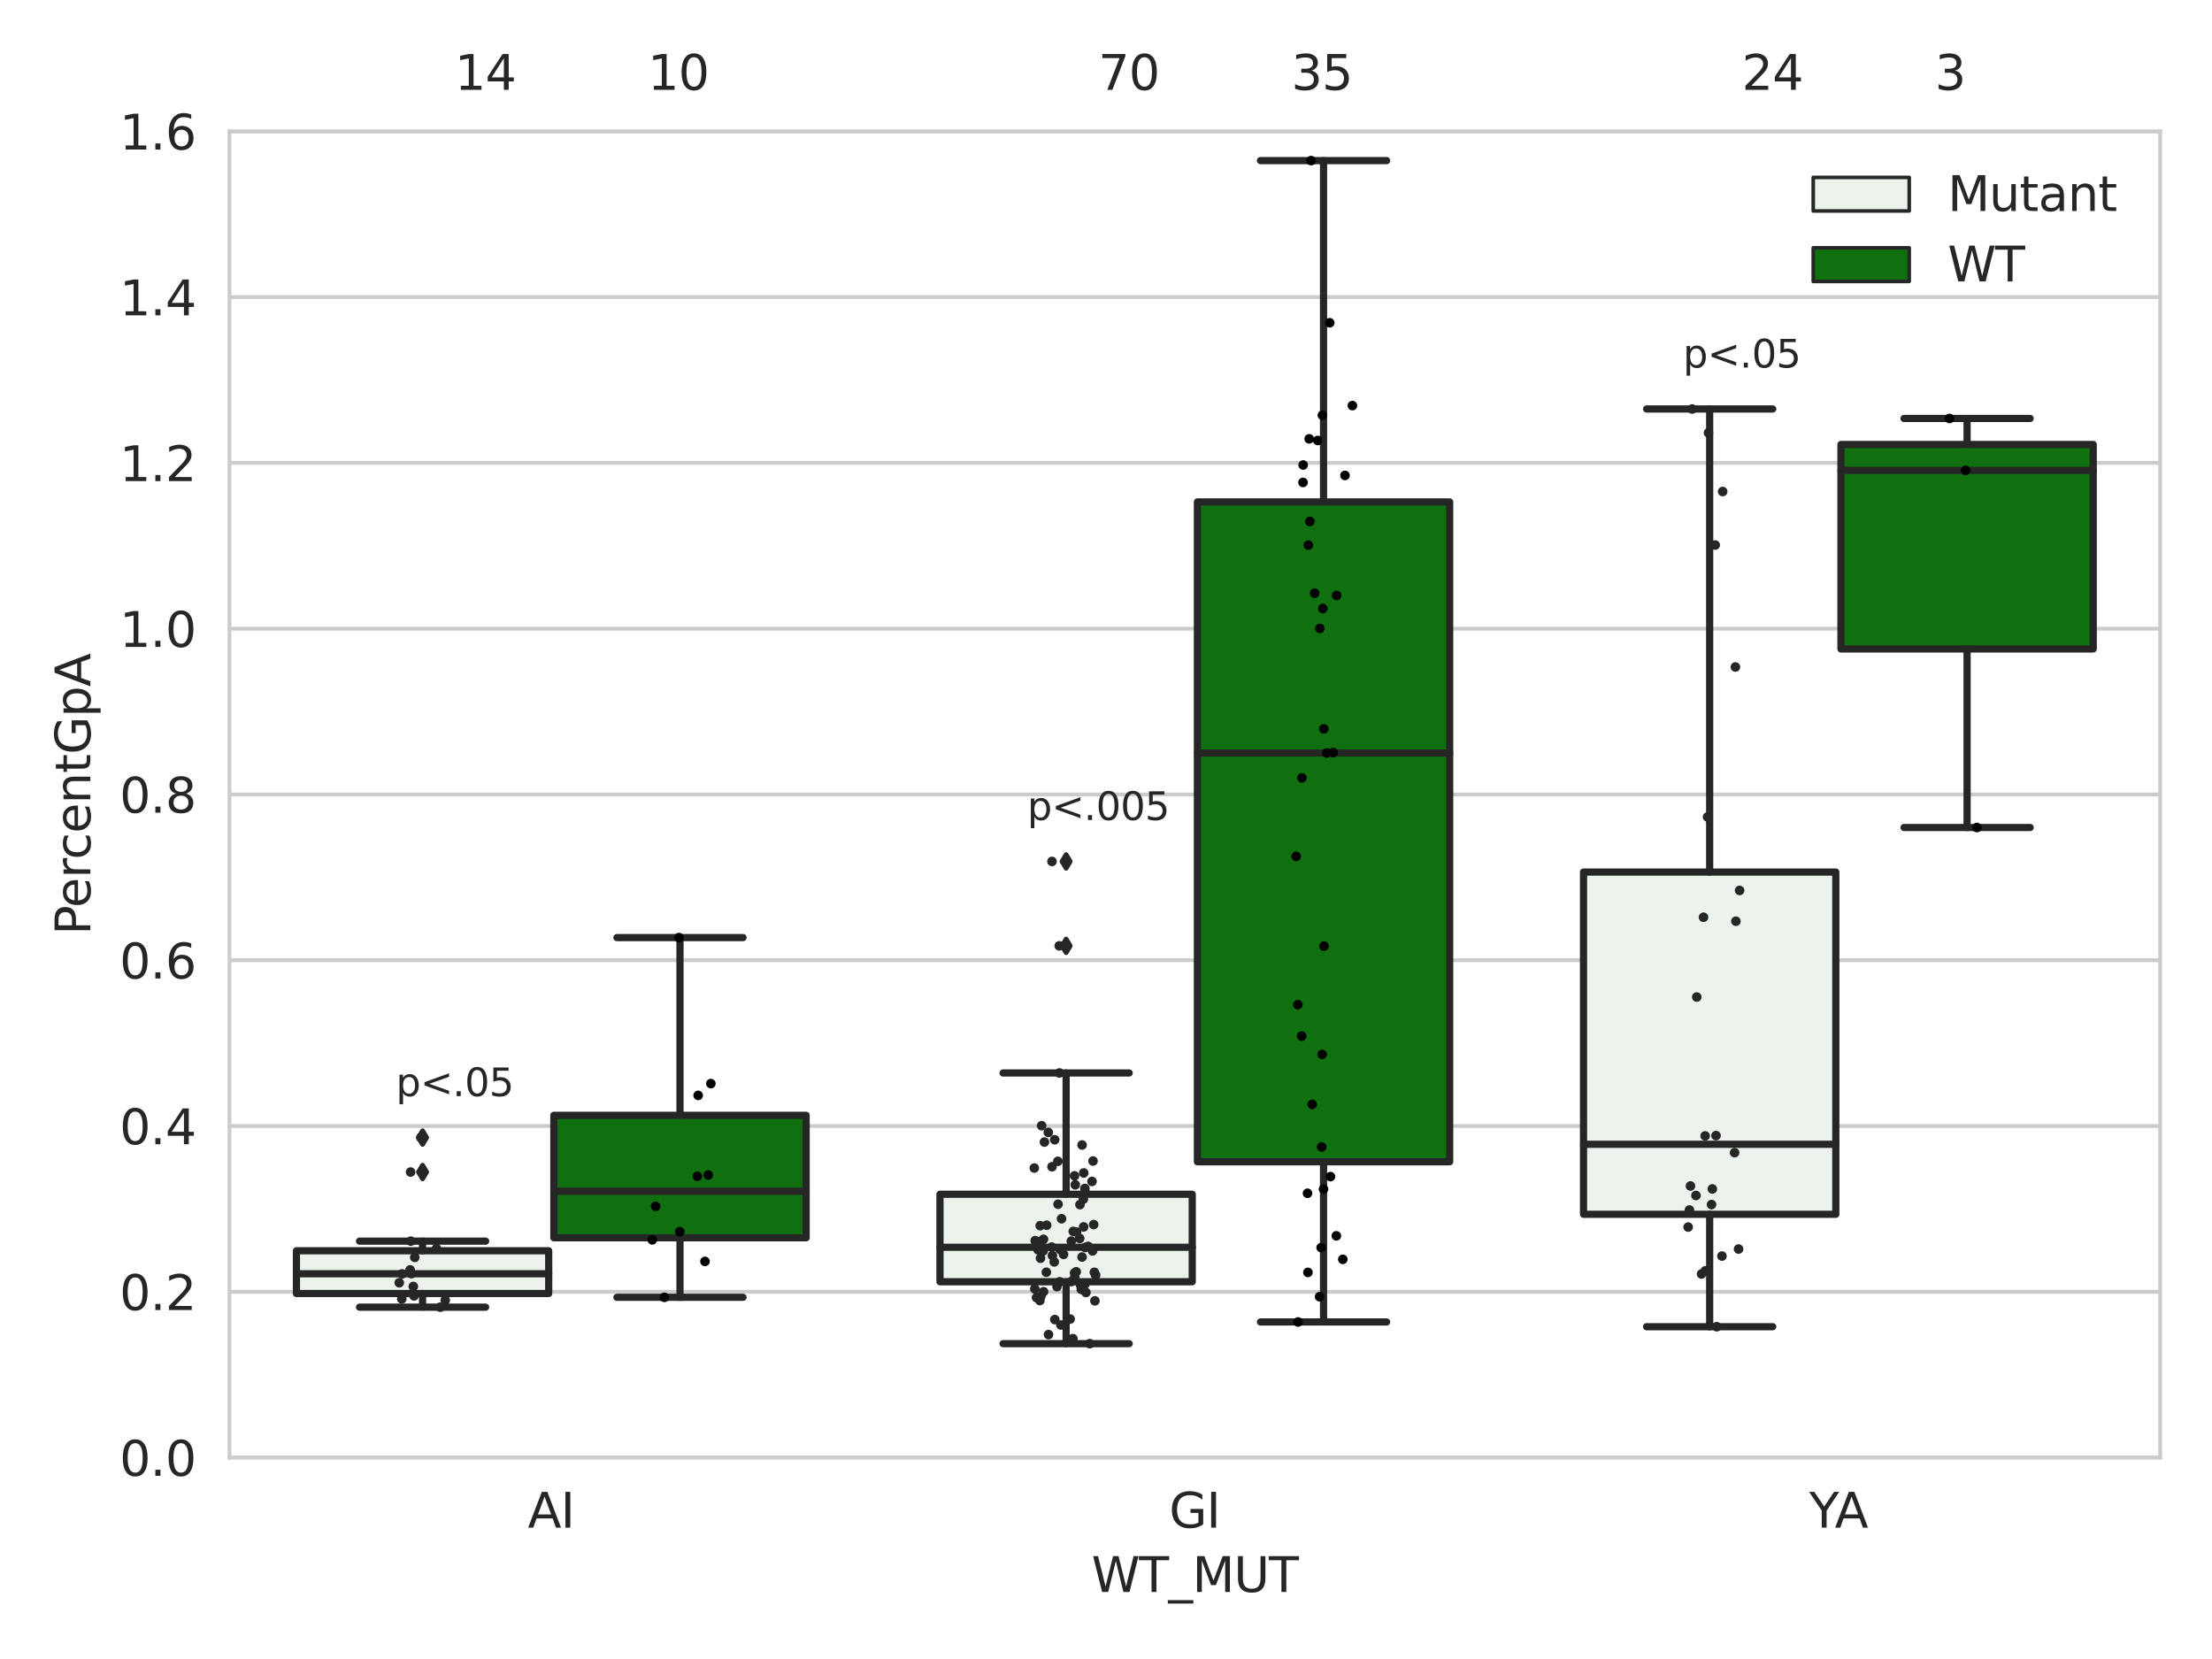 <?xml version="1.0" encoding="utf-8" standalone="no"?>
<!DOCTYPE svg PUBLIC "-//W3C//DTD SVG 1.1//EN"
  "http://www.w3.org/Graphics/SVG/1.1/DTD/svg11.dtd">
<svg xmlns:xlink="http://www.w3.org/1999/xlink" width="460.8pt" height="345.6pt" viewBox="0 0 460.8 345.6" xmlns="http://www.w3.org/2000/svg" version="1.1">
 <defs>
  <style type="text/css">*{stroke-linejoin: round; stroke-linecap: butt}</style>
 </defs>
 <g id="figure_1">
  <g id="patch_1">
   <path d="M 0 345.6 
L 460.8 345.6 
L 460.8 0 
L 0 0 
z
" style="fill: #ffffff"/>
  </g>
  <g id="axes_1">
   <g id="patch_2">
    <path d="M 47.81 303.64 
L 450 303.64 
L 450 27.354 
L 47.81 27.354 
z
" style="fill: #ffffff"/>
   </g>
   <g id="matplotlib.axis_1">
    <g id="xtick_1">
     <g id="text_1">
      <!-- AI -->
      <g style="fill: #262626" transform="translate(109.946 318.238)scale(0.1 -0.1)">
       <defs>
        <path id="DejaVuSans-41" d="M 2188 4044 
L 1331 1722 
L 3047 1722 
L 2188 4044 
z
M 1831 4666 
L 2547 4666 
L 4325 0 
L 3669 0 
L 3244 1197 
L 1141 1197 
L 716 0 
L 50 0 
L 1831 4666 
z
" transform="scale(0.016)"/>
        <path id="DejaVuSans-49" d="M 628 4666 
L 1259 4666 
L 1259 0 
L 628 0 
L 628 4666 
z
" transform="scale(0.016)"/>
       </defs>
       <use xlink:href="#DejaVuSans-41"/>
       <use xlink:href="#DejaVuSans-49" x="68.408"/>
      </g>
     </g>
    </g>
    <g id="xtick_2">
     <g id="text_2">
      <!-- GI -->
      <g style="fill: #262626" transform="translate(243.556 318.238)scale(0.1 -0.1)">
       <defs>
        <path id="DejaVuSans-47" d="M 3809 666 
L 3809 1919 
L 2778 1919 
L 2778 2438 
L 4434 2438 
L 4434 434 
Q 4069 175 3628 42 
Q 3188 -91 2688 -91 
Q 1594 -91 976 548 
Q 359 1188 359 2328 
Q 359 3472 976 4111 
Q 1594 4750 2688 4750 
Q 3144 4750 3555 4637 
Q 3966 4525 4313 4306 
L 4313 3634 
Q 3963 3931 3569 4081 
Q 3175 4231 2741 4231 
Q 1884 4231 1454 3753 
Q 1025 3275 1025 2328 
Q 1025 1384 1454 906 
Q 1884 428 2741 428 
Q 3075 428 3337 486 
Q 3600 544 3809 666 
z
" transform="scale(0.016)"/>
       </defs>
       <use xlink:href="#DejaVuSans-47"/>
       <use xlink:href="#DejaVuSans-49" x="77.49"/>
      </g>
     </g>
    </g>
    <g id="xtick_3">
     <g id="text_3">
      <!-- YA -->
      <g style="fill: #262626" transform="translate(376.882 318.238)scale(0.1 -0.1)">
       <defs>
        <path id="DejaVuSans-59" d="M -13 4666 
L 666 4666 
L 1959 2747 
L 3244 4666 
L 3922 4666 
L 2272 2222 
L 2272 0 
L 1638 0 
L 1638 2222 
L -13 4666 
z
" transform="scale(0.016)"/>
       </defs>
       <use xlink:href="#DejaVuSans-59"/>
       <use xlink:href="#DejaVuSans-41" x="53.334"/>
      </g>
     </g>
    </g>
    <g id="text_4">
     <!-- WT_MUT -->
     <g style="fill: #262626" transform="translate(227.38 331.638)scale(0.1 -0.1)">
      <defs>
       <path id="DejaVuSans-57" d="M 213 4666 
L 850 4666 
L 1831 722 
L 2809 4666 
L 3519 4666 
L 4500 722 
L 5478 4666 
L 6119 4666 
L 4947 0 
L 4153 0 
L 3169 4050 
L 2175 0 
L 1381 0 
L 213 4666 
z
" transform="scale(0.016)"/>
       <path id="DejaVuSans-54" d="M -19 4666 
L 3928 4666 
L 3928 4134 
L 2272 4134 
L 2272 0 
L 1638 0 
L 1638 4134 
L -19 4134 
L -19 4666 
z
" transform="scale(0.016)"/>
       <path id="DejaVuSans-5f" d="M 3263 -1063 
L 3263 -1509 
L -63 -1509 
L -63 -1063 
L 3263 -1063 
z
" transform="scale(0.016)"/>
       <path id="DejaVuSans-4d" d="M 628 4666 
L 1569 4666 
L 2759 1491 
L 3956 4666 
L 4897 4666 
L 4897 0 
L 4281 0 
L 4281 4097 
L 3078 897 
L 2444 897 
L 1241 4097 
L 1241 0 
L 628 0 
L 628 4666 
z
" transform="scale(0.016)"/>
       <path id="DejaVuSans-55" d="M 556 4666 
L 1191 4666 
L 1191 1831 
Q 1191 1081 1462 751 
Q 1734 422 2344 422 
Q 2950 422 3222 751 
Q 3494 1081 3494 1831 
L 3494 4666 
L 4128 4666 
L 4128 1753 
Q 4128 841 3676 375 
Q 3225 -91 2344 -91 
Q 1459 -91 1007 375 
Q 556 841 556 1753 
L 556 4666 
z
" transform="scale(0.016)"/>
      </defs>
      <use xlink:href="#DejaVuSans-57"/>
      <use xlink:href="#DejaVuSans-54" x="98.877"/>
      <use xlink:href="#DejaVuSans-5f" x="159.961"/>
      <use xlink:href="#DejaVuSans-4d" x="209.961"/>
      <use xlink:href="#DejaVuSans-55" x="296.24"/>
      <use xlink:href="#DejaVuSans-54" x="369.434"/>
     </g>
    </g>
   </g>
   <g id="matplotlib.axis_2">
    <g id="ytick_1">
     <g id="line2d_1">
      <path d="M 47.81 303.64 
L 450 303.64 
" clip-path="url(#pcbf59a60b9)" style="fill: none; stroke: #cccccc; stroke-width: 0.8; stroke-linecap: round"/>
     </g>
     <g id="text_5">
      <!-- 0.0 -->
      <g style="fill: #262626" transform="translate(24.907 307.439)scale(0.1 -0.1)">
       <defs>
        <path id="DejaVuSans-30" d="M 2034 4250 
Q 1547 4250 1301 3770 
Q 1056 3291 1056 2328 
Q 1056 1369 1301 889 
Q 1547 409 2034 409 
Q 2525 409 2770 889 
Q 3016 1369 3016 2328 
Q 3016 3291 2770 3770 
Q 2525 4250 2034 4250 
z
M 2034 4750 
Q 2819 4750 3233 4129 
Q 3647 3509 3647 2328 
Q 3647 1150 3233 529 
Q 2819 -91 2034 -91 
Q 1250 -91 836 529 
Q 422 1150 422 2328 
Q 422 3509 836 4129 
Q 1250 4750 2034 4750 
z
" transform="scale(0.016)"/>
        <path id="DejaVuSans-2e" d="M 684 794 
L 1344 794 
L 1344 0 
L 684 0 
L 684 794 
z
" transform="scale(0.016)"/>
       </defs>
       <use xlink:href="#DejaVuSans-30"/>
       <use xlink:href="#DejaVuSans-2e" x="63.623"/>
       <use xlink:href="#DejaVuSans-30" x="95.41"/>
      </g>
     </g>
    </g>
    <g id="ytick_2">
     <g id="line2d_2">
      <path d="M 47.81 269.104 
L 450 269.104 
" clip-path="url(#pcbf59a60b9)" style="fill: none; stroke: #cccccc; stroke-width: 0.8; stroke-linecap: round"/>
     </g>
     <g id="text_6">
      <!-- 0.2 -->
      <g style="fill: #262626" transform="translate(24.907 272.903)scale(0.1 -0.1)">
       <defs>
        <path id="DejaVuSans-32" d="M 1228 531 
L 3431 531 
L 3431 0 
L 469 0 
L 469 531 
Q 828 903 1448 1529 
Q 2069 2156 2228 2338 
Q 2531 2678 2651 2914 
Q 2772 3150 2772 3378 
Q 2772 3750 2511 3984 
Q 2250 4219 1831 4219 
Q 1534 4219 1204 4116 
Q 875 4013 500 3803 
L 500 4441 
Q 881 4594 1212 4672 
Q 1544 4750 1819 4750 
Q 2544 4750 2975 4387 
Q 3406 4025 3406 3419 
Q 3406 3131 3298 2873 
Q 3191 2616 2906 2266 
Q 2828 2175 2409 1742 
Q 1991 1309 1228 531 
z
" transform="scale(0.016)"/>
       </defs>
       <use xlink:href="#DejaVuSans-30"/>
       <use xlink:href="#DejaVuSans-2e" x="63.623"/>
       <use xlink:href="#DejaVuSans-32" x="95.41"/>
      </g>
     </g>
    </g>
    <g id="ytick_3">
     <g id="line2d_3">
      <path d="M 47.81 234.568 
L 450 234.568 
" clip-path="url(#pcbf59a60b9)" style="fill: none; stroke: #cccccc; stroke-width: 0.8; stroke-linecap: round"/>
     </g>
     <g id="text_7">
      <!-- 0.4 -->
      <g style="fill: #262626" transform="translate(24.907 238.368)scale(0.1 -0.1)">
       <defs>
        <path id="DejaVuSans-34" d="M 2419 4116 
L 825 1625 
L 2419 1625 
L 2419 4116 
z
M 2253 4666 
L 3047 4666 
L 3047 1625 
L 3713 1625 
L 3713 1100 
L 3047 1100 
L 3047 0 
L 2419 0 
L 2419 1100 
L 313 1100 
L 313 1709 
L 2253 4666 
z
" transform="scale(0.016)"/>
       </defs>
       <use xlink:href="#DejaVuSans-30"/>
       <use xlink:href="#DejaVuSans-2e" x="63.623"/>
       <use xlink:href="#DejaVuSans-34" x="95.41"/>
      </g>
     </g>
    </g>
    <g id="ytick_4">
     <g id="line2d_4">
      <path d="M 47.81 200.033 
L 450 200.033 
" clip-path="url(#pcbf59a60b9)" style="fill: none; stroke: #cccccc; stroke-width: 0.8; stroke-linecap: round"/>
     </g>
     <g id="text_8">
      <!-- 0.6 -->
      <g style="fill: #262626" transform="translate(24.907 203.832)scale(0.1 -0.1)">
       <defs>
        <path id="DejaVuSans-36" d="M 2113 2584 
Q 1688 2584 1439 2293 
Q 1191 2003 1191 1497 
Q 1191 994 1439 701 
Q 1688 409 2113 409 
Q 2538 409 2786 701 
Q 3034 994 3034 1497 
Q 3034 2003 2786 2293 
Q 2538 2584 2113 2584 
z
M 3366 4563 
L 3366 3988 
Q 3128 4100 2886 4159 
Q 2644 4219 2406 4219 
Q 1781 4219 1451 3797 
Q 1122 3375 1075 2522 
Q 1259 2794 1537 2939 
Q 1816 3084 2150 3084 
Q 2853 3084 3261 2657 
Q 3669 2231 3669 1497 
Q 3669 778 3244 343 
Q 2819 -91 2113 -91 
Q 1303 -91 875 529 
Q 447 1150 447 2328 
Q 447 3434 972 4092 
Q 1497 4750 2381 4750 
Q 2619 4750 2861 4703 
Q 3103 4656 3366 4563 
z
" transform="scale(0.016)"/>
       </defs>
       <use xlink:href="#DejaVuSans-30"/>
       <use xlink:href="#DejaVuSans-2e" x="63.623"/>
       <use xlink:href="#DejaVuSans-36" x="95.41"/>
      </g>
     </g>
    </g>
    <g id="ytick_5">
     <g id="line2d_5">
      <path d="M 47.81 165.497 
L 450 165.497 
" clip-path="url(#pcbf59a60b9)" style="fill: none; stroke: #cccccc; stroke-width: 0.8; stroke-linecap: round"/>
     </g>
     <g id="text_9">
      <!-- 0.8 -->
      <g style="fill: #262626" transform="translate(24.907 169.296)scale(0.1 -0.1)">
       <defs>
        <path id="DejaVuSans-38" d="M 2034 2216 
Q 1584 2216 1326 1975 
Q 1069 1734 1069 1313 
Q 1069 891 1326 650 
Q 1584 409 2034 409 
Q 2484 409 2743 651 
Q 3003 894 3003 1313 
Q 3003 1734 2745 1975 
Q 2488 2216 2034 2216 
z
M 1403 2484 
Q 997 2584 770 2862 
Q 544 3141 544 3541 
Q 544 4100 942 4425 
Q 1341 4750 2034 4750 
Q 2731 4750 3128 4425 
Q 3525 4100 3525 3541 
Q 3525 3141 3298 2862 
Q 3072 2584 2669 2484 
Q 3125 2378 3379 2068 
Q 3634 1759 3634 1313 
Q 3634 634 3220 271 
Q 2806 -91 2034 -91 
Q 1263 -91 848 271 
Q 434 634 434 1313 
Q 434 1759 690 2068 
Q 947 2378 1403 2484 
z
M 1172 3481 
Q 1172 3119 1398 2916 
Q 1625 2713 2034 2713 
Q 2441 2713 2670 2916 
Q 2900 3119 2900 3481 
Q 2900 3844 2670 4047 
Q 2441 4250 2034 4250 
Q 1625 4250 1398 4047 
Q 1172 3844 1172 3481 
z
" transform="scale(0.016)"/>
       </defs>
       <use xlink:href="#DejaVuSans-30"/>
       <use xlink:href="#DejaVuSans-2e" x="63.623"/>
       <use xlink:href="#DejaVuSans-38" x="95.41"/>
      </g>
     </g>
    </g>
    <g id="ytick_6">
     <g id="line2d_6">
      <path d="M 47.81 130.961 
L 450 130.961 
" clip-path="url(#pcbf59a60b9)" style="fill: none; stroke: #cccccc; stroke-width: 0.8; stroke-linecap: round"/>
     </g>
     <g id="text_10">
      <!-- 1.0 -->
      <g style="fill: #262626" transform="translate(24.907 134.76)scale(0.1 -0.1)">
       <defs>
        <path id="DejaVuSans-31" d="M 794 531 
L 1825 531 
L 1825 4091 
L 703 3866 
L 703 4441 
L 1819 4666 
L 2450 4666 
L 2450 531 
L 3481 531 
L 3481 0 
L 794 0 
L 794 531 
z
" transform="scale(0.016)"/>
       </defs>
       <use xlink:href="#DejaVuSans-31"/>
       <use xlink:href="#DejaVuSans-2e" x="63.623"/>
       <use xlink:href="#DejaVuSans-30" x="95.41"/>
      </g>
     </g>
    </g>
    <g id="ytick_7">
     <g id="line2d_7">
      <path d="M 47.81 96.425 
L 450 96.425 
" clip-path="url(#pcbf59a60b9)" style="fill: none; stroke: #cccccc; stroke-width: 0.8; stroke-linecap: round"/>
     </g>
     <g id="text_11">
      <!-- 1.2 -->
      <g style="fill: #262626" transform="translate(24.907 100.225)scale(0.1 -0.1)">
       <use xlink:href="#DejaVuSans-31"/>
       <use xlink:href="#DejaVuSans-2e" x="63.623"/>
       <use xlink:href="#DejaVuSans-32" x="95.41"/>
      </g>
     </g>
    </g>
    <g id="ytick_8">
     <g id="line2d_8">
      <path d="M 47.81 61.89 
L 450 61.89 
" clip-path="url(#pcbf59a60b9)" style="fill: none; stroke: #cccccc; stroke-width: 0.8; stroke-linecap: round"/>
     </g>
     <g id="text_12">
      <!-- 1.4 -->
      <g style="fill: #262626" transform="translate(24.907 65.689)scale(0.1 -0.1)">
       <use xlink:href="#DejaVuSans-31"/>
       <use xlink:href="#DejaVuSans-2e" x="63.623"/>
       <use xlink:href="#DejaVuSans-34" x="95.41"/>
      </g>
     </g>
    </g>
    <g id="ytick_9">
     <g id="line2d_9">
      <path d="M 47.81 27.354 
L 450 27.354 
" clip-path="url(#pcbf59a60b9)" style="fill: none; stroke: #cccccc; stroke-width: 0.8; stroke-linecap: round"/>
     </g>
     <g id="text_13">
      <!-- 1.6 -->
      <g style="fill: #262626" transform="translate(24.907 31.153)scale(0.1 -0.1)">
       <use xlink:href="#DejaVuSans-31"/>
       <use xlink:href="#DejaVuSans-2e" x="63.623"/>
       <use xlink:href="#DejaVuSans-36" x="95.41"/>
      </g>
     </g>
    </g>
    <g id="text_14">
     <!-- PercentGpA -->
     <g style="fill: #262626" transform="translate(18.827 194.774)rotate(-90)scale(0.1 -0.1)">
      <defs>
       <path id="DejaVuSans-50" d="M 1259 4147 
L 1259 2394 
L 2053 2394 
Q 2494 2394 2734 2622 
Q 2975 2850 2975 3272 
Q 2975 3691 2734 3919 
Q 2494 4147 2053 4147 
L 1259 4147 
z
M 628 4666 
L 2053 4666 
Q 2838 4666 3239 4311 
Q 3641 3956 3641 3272 
Q 3641 2581 3239 2228 
Q 2838 1875 2053 1875 
L 1259 1875 
L 1259 0 
L 628 0 
L 628 4666 
z
" transform="scale(0.016)"/>
       <path id="DejaVuSans-65" d="M 3597 1894 
L 3597 1613 
L 953 1613 
Q 991 1019 1311 708 
Q 1631 397 2203 397 
Q 2534 397 2845 478 
Q 3156 559 3463 722 
L 3463 178 
Q 3153 47 2828 -22 
Q 2503 -91 2169 -91 
Q 1331 -91 842 396 
Q 353 884 353 1716 
Q 353 2575 817 3079 
Q 1281 3584 2069 3584 
Q 2775 3584 3186 3129 
Q 3597 2675 3597 1894 
z
M 3022 2063 
Q 3016 2534 2758 2815 
Q 2500 3097 2075 3097 
Q 1594 3097 1305 2825 
Q 1016 2553 972 2059 
L 3022 2063 
z
" transform="scale(0.016)"/>
       <path id="DejaVuSans-72" d="M 2631 2963 
Q 2534 3019 2420 3045 
Q 2306 3072 2169 3072 
Q 1681 3072 1420 2755 
Q 1159 2438 1159 1844 
L 1159 0 
L 581 0 
L 581 3500 
L 1159 3500 
L 1159 2956 
Q 1341 3275 1631 3429 
Q 1922 3584 2338 3584 
Q 2397 3584 2469 3576 
Q 2541 3569 2628 3553 
L 2631 2963 
z
" transform="scale(0.016)"/>
       <path id="DejaVuSans-63" d="M 3122 3366 
L 3122 2828 
Q 2878 2963 2633 3030 
Q 2388 3097 2138 3097 
Q 1578 3097 1268 2742 
Q 959 2388 959 1747 
Q 959 1106 1268 751 
Q 1578 397 2138 397 
Q 2388 397 2633 464 
Q 2878 531 3122 666 
L 3122 134 
Q 2881 22 2623 -34 
Q 2366 -91 2075 -91 
Q 1284 -91 818 406 
Q 353 903 353 1747 
Q 353 2603 823 3093 
Q 1294 3584 2113 3584 
Q 2378 3584 2631 3529 
Q 2884 3475 3122 3366 
z
" transform="scale(0.016)"/>
       <path id="DejaVuSans-6e" d="M 3513 2113 
L 3513 0 
L 2938 0 
L 2938 2094 
Q 2938 2591 2744 2837 
Q 2550 3084 2163 3084 
Q 1697 3084 1428 2787 
Q 1159 2491 1159 1978 
L 1159 0 
L 581 0 
L 581 3500 
L 1159 3500 
L 1159 2956 
Q 1366 3272 1645 3428 
Q 1925 3584 2291 3584 
Q 2894 3584 3203 3211 
Q 3513 2838 3513 2113 
z
" transform="scale(0.016)"/>
       <path id="DejaVuSans-74" d="M 1172 4494 
L 1172 3500 
L 2356 3500 
L 2356 3053 
L 1172 3053 
L 1172 1153 
Q 1172 725 1289 603 
Q 1406 481 1766 481 
L 2356 481 
L 2356 0 
L 1766 0 
Q 1100 0 847 248 
Q 594 497 594 1153 
L 594 3053 
L 172 3053 
L 172 3500 
L 594 3500 
L 594 4494 
L 1172 4494 
z
" transform="scale(0.016)"/>
       <path id="DejaVuSans-70" d="M 1159 525 
L 1159 -1331 
L 581 -1331 
L 581 3500 
L 1159 3500 
L 1159 2969 
Q 1341 3281 1617 3432 
Q 1894 3584 2278 3584 
Q 2916 3584 3314 3078 
Q 3713 2572 3713 1747 
Q 3713 922 3314 415 
Q 2916 -91 2278 -91 
Q 1894 -91 1617 61 
Q 1341 213 1159 525 
z
M 3116 1747 
Q 3116 2381 2855 2742 
Q 2594 3103 2138 3103 
Q 1681 3103 1420 2742 
Q 1159 2381 1159 1747 
Q 1159 1113 1420 752 
Q 1681 391 2138 391 
Q 2594 391 2855 752 
Q 3116 1113 3116 1747 
z
" transform="scale(0.016)"/>
      </defs>
      <use xlink:href="#DejaVuSans-50"/>
      <use xlink:href="#DejaVuSans-65" x="56.678"/>
      <use xlink:href="#DejaVuSans-72" x="118.201"/>
      <use xlink:href="#DejaVuSans-63" x="157.064"/>
      <use xlink:href="#DejaVuSans-65" x="212.045"/>
      <use xlink:href="#DejaVuSans-6e" x="273.568"/>
      <use xlink:href="#DejaVuSans-74" x="336.947"/>
      <use xlink:href="#DejaVuSans-47" x="376.156"/>
      <use xlink:href="#DejaVuSans-70" x="453.646"/>
      <use xlink:href="#DejaVuSans-41" x="517.123"/>
     </g>
    </g>
   </g>
   <g id="patch_3">
    <path d="M 61.753 269.461 
L 114.305 269.461 
L 114.305 260.556 
L 61.753 260.556 
L 61.753 269.461 
z
" clip-path="url(#pcbf59a60b9)" style="fill: #ecf2ec; stroke: #262626; stroke-width: 1.5; stroke-linejoin: miter"/>
   </g>
   <g id="patch_4">
    <path d="M 115.378 257.856 
L 167.931 257.856 
L 167.931 232.338 
L 115.378 232.338 
L 115.378 257.856 
z
" clip-path="url(#pcbf59a60b9)" style="fill: #107010; stroke: #262626; stroke-width: 1.5; stroke-linejoin: miter"/>
   </g>
   <g id="patch_5">
    <path d="M 195.816 267.012 
L 248.369 267.012 
L 248.369 248.785 
L 195.816 248.785 
L 195.816 267.012 
z
" clip-path="url(#pcbf59a60b9)" style="fill: #ecf2ec; stroke: #262626; stroke-width: 1.5; stroke-linejoin: miter"/>
   </g>
   <g id="patch_6">
    <path d="M 249.441 242.021 
L 301.994 242.021 
L 301.994 104.562 
L 249.441 104.562 
L 249.441 242.021 
z
" clip-path="url(#pcbf59a60b9)" style="fill: #107010; stroke: #262626; stroke-width: 1.5; stroke-linejoin: miter"/>
   </g>
   <g id="patch_7">
    <path d="M 329.879 252.956 
L 382.432 252.956 
L 382.432 181.671 
L 329.879 181.671 
L 329.879 252.956 
z
" clip-path="url(#pcbf59a60b9)" style="fill: #ecf2ec; stroke: #262626; stroke-width: 1.5; stroke-linejoin: miter"/>
   </g>
   <g id="patch_8">
    <path d="M 383.505 135.188 
L 436.057 135.188 
L 436.057 92.585 
L 383.505 92.585 
L 383.505 135.188 
z
" clip-path="url(#pcbf59a60b9)" style="fill: #107010; stroke: #262626; stroke-width: 1.5; stroke-linejoin: miter"/>
   </g>
   <g id="patch_9">
    <path d="M 114.842 303.64 
L 114.842 303.64 
L 114.842 303.64 
L 114.842 303.64 
z
" clip-path="url(#pcbf59a60b9)" style="fill: #ecf2ec; stroke: #262626; stroke-width: 0.75; stroke-linejoin: miter"/>
   </g>
   <g id="patch_10">
    <path d="M 114.842 303.64 
L 114.842 303.64 
L 114.842 303.64 
L 114.842 303.64 
z
" clip-path="url(#pcbf59a60b9)" style="fill: #107010; stroke: #262626; stroke-width: 0.75; stroke-linejoin: miter"/>
   </g>
   <g id="PathCollection_1"/>
   <g id="PathCollection_2"/>
   <g id="line2d_10">
    <path d="M 88.029 269.461 
L 88.029 272.308 
" clip-path="url(#pcbf59a60b9)" style="fill: none; stroke: #262626; stroke-width: 1.5; stroke-linecap: round"/>
   </g>
   <g id="line2d_11">
    <path d="M 88.029 260.556 
L 88.029 258.554 
" clip-path="url(#pcbf59a60b9)" style="fill: none; stroke: #262626; stroke-width: 1.5; stroke-linecap: round"/>
   </g>
   <g id="line2d_12">
    <path d="M 74.891 272.308 
L 101.167 272.308 
" clip-path="url(#pcbf59a60b9)" style="fill: none; stroke: #262626; stroke-width: 1.5; stroke-linecap: round"/>
   </g>
   <g id="line2d_13">
    <path d="M 74.891 258.554 
L 101.167 258.554 
" clip-path="url(#pcbf59a60b9)" style="fill: none; stroke: #262626; stroke-width: 1.5; stroke-linecap: round"/>
   </g>
   <g id="line2d_14">
    <defs>
     <path id="m2f8becbd19" d="M -0 1.414 
L 0.849 0 
L 0 -1.414 
L -0.849 -0 
z
" style="stroke: #262626; stroke-linejoin: miter"/>
    </defs>
    <g clip-path="url(#pcbf59a60b9)">
     <use xlink:href="#m2f8becbd19" x="88.029" y="244.156" style="fill: #262626; stroke: #262626; stroke-linejoin: miter"/>
     <use xlink:href="#m2f8becbd19" x="88.029" y="236.976" style="fill: #262626; stroke: #262626; stroke-linejoin: miter"/>
    </g>
   </g>
   <g id="line2d_15">
    <path d="M 141.654 257.856 
L 141.654 270.254 
" clip-path="url(#pcbf59a60b9)" style="fill: none; stroke: #262626; stroke-width: 1.5; stroke-linecap: round"/>
   </g>
   <g id="line2d_16">
    <path d="M 141.654 232.338 
L 141.654 195.316 
" clip-path="url(#pcbf59a60b9)" style="fill: none; stroke: #262626; stroke-width: 1.5; stroke-linecap: round"/>
   </g>
   <g id="line2d_17">
    <path d="M 128.516 270.254 
L 154.793 270.254 
" clip-path="url(#pcbf59a60b9)" style="fill: none; stroke: #262626; stroke-width: 1.5; stroke-linecap: round"/>
   </g>
   <g id="line2d_18">
    <path d="M 128.516 195.316 
L 154.793 195.316 
" clip-path="url(#pcbf59a60b9)" style="fill: none; stroke: #262626; stroke-width: 1.5; stroke-linecap: round"/>
   </g>
   <g id="line2d_19"/>
   <g id="line2d_20">
    <path d="M 222.092 267.012 
L 222.092 279.91 
" clip-path="url(#pcbf59a60b9)" style="fill: none; stroke: #262626; stroke-width: 1.5; stroke-linecap: round"/>
   </g>
   <g id="line2d_21">
    <path d="M 222.092 248.785 
L 222.092 223.521 
" clip-path="url(#pcbf59a60b9)" style="fill: none; stroke: #262626; stroke-width: 1.5; stroke-linecap: round"/>
   </g>
   <g id="line2d_22">
    <path d="M 208.954 279.91 
L 235.231 279.91 
" clip-path="url(#pcbf59a60b9)" style="fill: none; stroke: #262626; stroke-width: 1.5; stroke-linecap: round"/>
   </g>
   <g id="line2d_23">
    <path d="M 208.954 223.521 
L 235.231 223.521 
" clip-path="url(#pcbf59a60b9)" style="fill: none; stroke: #262626; stroke-width: 1.5; stroke-linecap: round"/>
   </g>
   <g id="line2d_24">
    <g clip-path="url(#pcbf59a60b9)">
     <use xlink:href="#m2f8becbd19" x="222.092" y="197.038" style="fill: #262626; stroke: #262626; stroke-linejoin: miter"/>
     <use xlink:href="#m2f8becbd19" x="222.092" y="179.454" style="fill: #262626; stroke: #262626; stroke-linejoin: miter"/>
    </g>
   </g>
   <g id="line2d_25">
    <path d="M 275.718 242.021 
L 275.718 275.391 
" clip-path="url(#pcbf59a60b9)" style="fill: none; stroke: #262626; stroke-width: 1.5; stroke-linecap: round"/>
   </g>
   <g id="line2d_26">
    <path d="M 275.718 104.562 
L 275.718 33.455 
" clip-path="url(#pcbf59a60b9)" style="fill: none; stroke: #262626; stroke-width: 1.5; stroke-linecap: round"/>
   </g>
   <g id="line2d_27">
    <path d="M 262.579 275.391 
L 288.856 275.391 
" clip-path="url(#pcbf59a60b9)" style="fill: none; stroke: #262626; stroke-width: 1.5; stroke-linecap: round"/>
   </g>
   <g id="line2d_28">
    <path d="M 262.579 33.455 
L 288.856 33.455 
" clip-path="url(#pcbf59a60b9)" style="fill: none; stroke: #262626; stroke-width: 1.5; stroke-linecap: round"/>
   </g>
   <g id="line2d_29"/>
   <g id="line2d_30">
    <path d="M 356.156 252.956 
L 356.156 276.377 
" clip-path="url(#pcbf59a60b9)" style="fill: none; stroke: #262626; stroke-width: 1.5; stroke-linecap: round"/>
   </g>
   <g id="line2d_31">
    <path d="M 356.156 181.671 
L 356.156 85.199 
" clip-path="url(#pcbf59a60b9)" style="fill: none; stroke: #262626; stroke-width: 1.5; stroke-linecap: round"/>
   </g>
   <g id="line2d_32">
    <path d="M 343.017 276.377 
L 369.294 276.377 
" clip-path="url(#pcbf59a60b9)" style="fill: none; stroke: #262626; stroke-width: 1.5; stroke-linecap: round"/>
   </g>
   <g id="line2d_33">
    <path d="M 343.017 85.199 
L 369.294 85.199 
" clip-path="url(#pcbf59a60b9)" style="fill: none; stroke: #262626; stroke-width: 1.5; stroke-linecap: round"/>
   </g>
   <g id="line2d_34"/>
   <g id="line2d_35">
    <path d="M 409.781 135.188 
L 409.781 172.383 
" clip-path="url(#pcbf59a60b9)" style="fill: none; stroke: #262626; stroke-width: 1.5; stroke-linecap: round"/>
   </g>
   <g id="line2d_36">
    <path d="M 409.781 92.585 
L 409.781 87.176 
" clip-path="url(#pcbf59a60b9)" style="fill: none; stroke: #262626; stroke-width: 1.5; stroke-linecap: round"/>
   </g>
   <g id="line2d_37">
    <path d="M 396.643 172.383 
L 422.919 172.383 
" clip-path="url(#pcbf59a60b9)" style="fill: none; stroke: #262626; stroke-width: 1.5; stroke-linecap: round"/>
   </g>
   <g id="line2d_38">
    <path d="M 396.643 87.176 
L 422.919 87.176 
" clip-path="url(#pcbf59a60b9)" style="fill: none; stroke: #262626; stroke-width: 1.5; stroke-linecap: round"/>
   </g>
   <g id="line2d_39"/>
   <g id="line2d_40">
    <path d="M 61.753 265.348 
L 114.305 265.348 
" clip-path="url(#pcbf59a60b9)" style="fill: none; stroke: #262626; stroke-width: 1.5; stroke-linecap: round"/>
   </g>
   <g id="line2d_41">
    <path d="M 115.378 248.173 
L 167.931 248.173 
" clip-path="url(#pcbf59a60b9)" style="fill: none; stroke: #262626; stroke-width: 1.5; stroke-linecap: round"/>
   </g>
   <g id="line2d_42">
    <path d="M 195.816 259.83 
L 248.369 259.83 
" clip-path="url(#pcbf59a60b9)" style="fill: none; stroke: #262626; stroke-width: 1.5; stroke-linecap: round"/>
   </g>
   <g id="line2d_43">
    <path d="M 249.441 156.867 
L 301.994 156.867 
" clip-path="url(#pcbf59a60b9)" style="fill: none; stroke: #262626; stroke-width: 1.5; stroke-linecap: round"/>
   </g>
   <g id="line2d_44">
    <path d="M 329.879 238.374 
L 382.432 238.374 
" clip-path="url(#pcbf59a60b9)" style="fill: none; stroke: #262626; stroke-width: 1.5; stroke-linecap: round"/>
   </g>
   <g id="line2d_45">
    <path d="M 383.505 97.994 
L 436.057 97.994 
" clip-path="url(#pcbf59a60b9)" style="fill: none; stroke: #262626; stroke-width: 1.5; stroke-linecap: round"/>
   </g>
   <g id="patch_11">
    <path d="M 47.81 303.64 
L 47.81 27.354 
" style="fill: none; stroke: #cccccc; stroke-width: 0.8; stroke-linejoin: miter; stroke-linecap: square"/>
   </g>
   <g id="patch_12">
    <path d="M 450 303.64 
L 450 27.354 
" style="fill: none; stroke: #cccccc; stroke-width: 0.8; stroke-linejoin: miter; stroke-linecap: square"/>
   </g>
   <g id="patch_13">
    <path d="M 47.81 303.64 
L 450 303.64 
" style="fill: none; stroke: #cccccc; stroke-width: 0.8; stroke-linejoin: miter; stroke-linecap: square"/>
   </g>
   <g id="patch_14">
    <path d="M 47.81 27.354 
L 450 27.354 
" style="fill: none; stroke: #cccccc; stroke-width: 0.8; stroke-linejoin: miter; stroke-linecap: square"/>
   </g>
   <g id="PathCollection_3">
    <defs>
     <path id="C0_0_ef9d0bb90e" d="M 0 1 
C 0.265 1 0.52 0.895 0.707 0.707 
C 0.895 0.52 1 0.265 1 -0 
C 1 -0.265 0.895 -0.52 0.707 -0.707 
C 0.52 -0.895 0.265 -1 0 -1 
C -0.265 -1 -0.52 -0.895 -0.707 -0.707 
C -0.895 -0.52 -1 -0.265 -1 0 
C -1 0.265 -0.895 0.52 -0.707 0.707 
C -0.52 0.895 -0.265 1 0 1 
z
"/>
    </defs>
    <g clip-path="url(#pcbf59a60b9)">
     <use xlink:href="#C0_0_ef9d0bb90e" x="83.775" y="265.371" style="fill: #262626"/>
    </g>
    <g clip-path="url(#pcbf59a60b9)">
     <use xlink:href="#C0_0_ef9d0bb90e" x="83.698" y="270.595" style="fill: #262626"/>
    </g>
    <g clip-path="url(#pcbf59a60b9)">
     <use xlink:href="#C0_0_ef9d0bb90e" x="86.403" y="261.934" style="fill: #262626"/>
    </g>
    <g clip-path="url(#pcbf59a60b9)">
     <use xlink:href="#C0_0_ef9d0bb90e" x="85.536" y="244.156" style="fill: #262626"/>
    </g>
    <g clip-path="url(#pcbf59a60b9)">
     <use xlink:href="#C0_0_ef9d0bb90e" x="85.441" y="264.532" style="fill: #262626"/>
    </g>
    <g clip-path="url(#pcbf59a60b9)">
     <use xlink:href="#C0_0_ef9d0bb90e" x="91.718" y="272.308" style="fill: #262626"/>
    </g>
    <g clip-path="url(#pcbf59a60b9)">
     <use xlink:href="#C0_0_ef9d0bb90e" x="90.923" y="260.097" style="fill: #262626"/>
    </g>
    <g clip-path="url(#pcbf59a60b9)">
     <use xlink:href="#C0_0_ef9d0bb90e" x="83.172" y="267.217" style="fill: #262626"/>
    </g>
    <g clip-path="url(#pcbf59a60b9)">
     <use xlink:href="#C0_0_ef9d0bb90e" x="85.722" y="265.324" style="fill: #262626"/>
    </g>
    <g clip-path="url(#pcbf59a60b9)">
     <use xlink:href="#C0_0_ef9d0bb90e" x="92.754" y="270.859" style="fill: #262626"/>
    </g>
    <g clip-path="url(#pcbf59a60b9)">
     <use xlink:href="#C0_0_ef9d0bb90e" x="87.68" y="236.976" style="fill: #262626"/>
    </g>
    <g clip-path="url(#pcbf59a60b9)">
     <use xlink:href="#C0_0_ef9d0bb90e" x="86.247" y="269.951" style="fill: #262626"/>
    </g>
    <g clip-path="url(#pcbf59a60b9)">
     <use xlink:href="#C0_0_ef9d0bb90e" x="85.576" y="258.554" style="fill: #262626"/>
    </g>
    <g clip-path="url(#pcbf59a60b9)">
     <use xlink:href="#C0_0_ef9d0bb90e" x="86.1" y="267.993" style="fill: #262626"/>
    </g>
   </g>
   <g id="PathCollection_4">
    <defs>
     <path id="C1_0_c4bbf755ce" d="M 0 1 
C 0.265 1 0.52 0.895 0.707 0.707 
C 0.895 0.52 1 0.265 1 -0 
C 1 -0.265 0.895 -0.52 0.707 -0.707 
C 0.52 -0.895 0.265 -1 0 -1 
C -0.265 -1 -0.52 -0.895 -0.707 -0.707 
C -0.895 -0.52 -1 -0.265 -1 0 
C -1 0.265 -0.895 0.52 -0.707 0.707 
C -0.52 0.895 -0.265 1 0 1 
z
"/>
    </defs>
    <g clip-path="url(#pcbf59a60b9)">
     <use xlink:href="#C1_0_c4bbf755ce" x="146.862" y="262.777"/>
    </g>
    <g clip-path="url(#pcbf59a60b9)">
     <use xlink:href="#C1_0_c4bbf755ce" x="135.876" y="258.284"/>
    </g>
    <g clip-path="url(#pcbf59a60b9)">
     <use xlink:href="#C1_0_c4bbf755ce" x="147.537" y="244.781"/>
    </g>
    <g clip-path="url(#pcbf59a60b9)">
     <use xlink:href="#C1_0_c4bbf755ce" x="145.276" y="245.042"/>
    </g>
    <g clip-path="url(#pcbf59a60b9)">
     <use xlink:href="#C1_0_c4bbf755ce" x="136.579" y="251.305"/>
    </g>
    <g clip-path="url(#pcbf59a60b9)">
     <use xlink:href="#C1_0_c4bbf755ce" x="138.412" y="270.254"/>
    </g>
    <g clip-path="url(#pcbf59a60b9)">
     <use xlink:href="#C1_0_c4bbf755ce" x="141.601" y="256.571"/>
    </g>
    <g clip-path="url(#pcbf59a60b9)">
     <use xlink:href="#C1_0_c4bbf755ce" x="145.443" y="228.19"/>
    </g>
    <g clip-path="url(#pcbf59a60b9)">
     <use xlink:href="#C1_0_c4bbf755ce" x="141.453" y="195.316"/>
    </g>
    <g clip-path="url(#pcbf59a60b9)">
     <use xlink:href="#C1_0_c4bbf755ce" x="148.088" y="225.734"/>
    </g>
   </g>
   <g id="PathCollection_5">
    <defs>
     <path id="C2_0_6285e79aaf" d="M 0 1 
C 0.265 1 0.52 0.895 0.707 0.707 
C 0.895 0.52 1 0.265 1 -0 
C 1 -0.265 0.895 -0.52 0.707 -0.707 
C 0.52 -0.895 0.265 -1 0 -1 
C -0.265 -1 -0.52 -0.895 -0.707 -0.707 
C -0.895 -0.52 -1 -0.265 -1 0 
C -1 0.265 -0.895 0.52 -0.707 0.707 
C -0.52 0.895 -0.265 1 0 1 
z
"/>
    </defs>
    <g clip-path="url(#pcbf59a60b9)">
     <use xlink:href="#C2_0_6285e79aaf" x="223.504" y="278.864" style="fill: #262626"/>
    </g>
    <g clip-path="url(#pcbf59a60b9)">
     <use xlink:href="#C2_0_6285e79aaf" x="226.225" y="269.252" style="fill: #262626"/>
    </g>
    <g clip-path="url(#pcbf59a60b9)">
     <use xlink:href="#C2_0_6285e79aaf" x="221.01" y="276.024" style="fill: #262626"/>
    </g>
    <g clip-path="url(#pcbf59a60b9)">
     <use xlink:href="#C2_0_6285e79aaf" x="219.712" y="237.431" style="fill: #262626"/>
    </g>
    <g clip-path="url(#pcbf59a60b9)">
     <use xlink:href="#C2_0_6285e79aaf" x="228.243" y="265.632" style="fill: #262626"/>
    </g>
    <g clip-path="url(#pcbf59a60b9)">
     <use xlink:href="#C2_0_6285e79aaf" x="215.651" y="258.441" style="fill: #262626"/>
    </g>
    <g clip-path="url(#pcbf59a60b9)">
     <use xlink:href="#C2_0_6285e79aaf" x="227.017" y="279.91" style="fill: #262626"/>
    </g>
    <g clip-path="url(#pcbf59a60b9)">
     <use xlink:href="#C2_0_6285e79aaf" x="224.196" y="264.938" style="fill: #262626"/>
    </g>
    <g clip-path="url(#pcbf59a60b9)">
     <use xlink:href="#C2_0_6285e79aaf" x="224.919" y="257.99" style="fill: #262626"/>
    </g>
    <g clip-path="url(#pcbf59a60b9)">
     <use xlink:href="#C2_0_6285e79aaf" x="219.155" y="243.054" style="fill: #262626"/>
    </g>
    <g clip-path="url(#pcbf59a60b9)">
     <use xlink:href="#C2_0_6285e79aaf" x="219.739" y="274.891" style="fill: #262626"/>
    </g>
    <g clip-path="url(#pcbf59a60b9)">
     <use xlink:href="#C2_0_6285e79aaf" x="225.418" y="261.864" style="fill: #262626"/>
    </g>
    <g clip-path="url(#pcbf59a60b9)">
     <use xlink:href="#C2_0_6285e79aaf" x="220.663" y="197.038" style="fill: #262626"/>
    </g>
    <g clip-path="url(#pcbf59a60b9)">
     <use xlink:href="#C2_0_6285e79aaf" x="216.24" y="260.352" style="fill: #262626"/>
    </g>
    <g clip-path="url(#pcbf59a60b9)">
     <use xlink:href="#C2_0_6285e79aaf" x="225.42" y="238.523" style="fill: #262626"/>
    </g>
    <g clip-path="url(#pcbf59a60b9)">
     <use xlink:href="#C2_0_6285e79aaf" x="226.029" y="267.484" style="fill: #262626"/>
    </g>
    <g clip-path="url(#pcbf59a60b9)">
     <use xlink:href="#C2_0_6285e79aaf" x="228.091" y="270.989" style="fill: #262626"/>
    </g>
    <g clip-path="url(#pcbf59a60b9)">
     <use xlink:href="#C2_0_6285e79aaf" x="222.927" y="274.788" style="fill: #262626"/>
    </g>
    <g clip-path="url(#pcbf59a60b9)">
     <use xlink:href="#C2_0_6285e79aaf" x="225.76" y="244.346" style="fill: #262626"/>
    </g>
    <g clip-path="url(#pcbf59a60b9)">
     <use xlink:href="#C2_0_6285e79aaf" x="217.396" y="269.089" style="fill: #262626"/>
    </g>
    <g clip-path="url(#pcbf59a60b9)">
     <use xlink:href="#C2_0_6285e79aaf" x="219.236" y="261.566" style="fill: #262626"/>
    </g>
    <g clip-path="url(#pcbf59a60b9)">
     <use xlink:href="#C2_0_6285e79aaf" x="225.252" y="268.606" style="fill: #262626"/>
    </g>
    <g clip-path="url(#pcbf59a60b9)">
     <use xlink:href="#C2_0_6285e79aaf" x="226.072" y="259.87" style="fill: #262626"/>
    </g>
    <g clip-path="url(#pcbf59a60b9)">
     <use xlink:href="#C2_0_6285e79aaf" x="227.696" y="241.861" style="fill: #262626"/>
    </g>
    <g clip-path="url(#pcbf59a60b9)">
     <use xlink:href="#C2_0_6285e79aaf" x="215.571" y="268.491" style="fill: #262626"/>
    </g>
    <g clip-path="url(#pcbf59a60b9)">
     <use xlink:href="#C2_0_6285e79aaf" x="220.414" y="250.863" style="fill: #262626"/>
    </g>
    <g clip-path="url(#pcbf59a60b9)">
     <use xlink:href="#C2_0_6285e79aaf" x="216.841" y="270.034" style="fill: #262626"/>
    </g>
    <g clip-path="url(#pcbf59a60b9)">
     <use xlink:href="#C2_0_6285e79aaf" x="224.977" y="250.945" style="fill: #262626"/>
    </g>
    <g clip-path="url(#pcbf59a60b9)">
     <use xlink:href="#C2_0_6285e79aaf" x="219.62" y="262.883" style="fill: #262626"/>
    </g>
    <g clip-path="url(#pcbf59a60b9)">
     <use xlink:href="#C2_0_6285e79aaf" x="225.683" y="249.806" style="fill: #262626"/>
    </g>
    <g clip-path="url(#pcbf59a60b9)">
     <use xlink:href="#C2_0_6285e79aaf" x="217.382" y="258.169" style="fill: #262626"/>
    </g>
    <g clip-path="url(#pcbf59a60b9)">
     <use xlink:href="#C2_0_6285e79aaf" x="223.855" y="265.165" style="fill: #262626"/>
    </g>
    <g clip-path="url(#pcbf59a60b9)">
     <use xlink:href="#C2_0_6285e79aaf" x="226.002" y="247.574" style="fill: #262626"/>
    </g>
    <g clip-path="url(#pcbf59a60b9)">
     <use xlink:href="#C2_0_6285e79aaf" x="227.836" y="255.105" style="fill: #262626"/>
    </g>
    <g clip-path="url(#pcbf59a60b9)">
     <use xlink:href="#C2_0_6285e79aaf" x="220.781" y="260.243" style="fill: #262626"/>
    </g>
    <g clip-path="url(#pcbf59a60b9)">
     <use xlink:href="#C2_0_6285e79aaf" x="217.974" y="265.032" style="fill: #262626"/>
    </g>
    <g clip-path="url(#pcbf59a60b9)">
     <use xlink:href="#C2_0_6285e79aaf" x="227.971" y="265.049" style="fill: #262626"/>
    </g>
    <g clip-path="url(#pcbf59a60b9)">
     <use xlink:href="#C2_0_6285e79aaf" x="221.552" y="261.315" style="fill: #262626"/>
    </g>
    <g clip-path="url(#pcbf59a60b9)">
     <use xlink:href="#C2_0_6285e79aaf" x="226.081" y="248.445" style="fill: #262626"/>
    </g>
    <g clip-path="url(#pcbf59a60b9)">
     <use xlink:href="#C2_0_6285e79aaf" x="227.488" y="246.113" style="fill: #262626"/>
    </g>
    <g clip-path="url(#pcbf59a60b9)">
     <use xlink:href="#C2_0_6285e79aaf" x="218.425" y="278.019" style="fill: #262626"/>
    </g>
    <g clip-path="url(#pcbf59a60b9)">
     <use xlink:href="#C2_0_6285e79aaf" x="215.923" y="270.311" style="fill: #262626"/>
    </g>
    <g clip-path="url(#pcbf59a60b9)">
     <use xlink:href="#C2_0_6285e79aaf" x="224.265" y="256.664" style="fill: #262626"/>
    </g>
    <g clip-path="url(#pcbf59a60b9)">
     <use xlink:href="#C2_0_6285e79aaf" x="220.692" y="223.521" style="fill: #262626"/>
    </g>
    <g clip-path="url(#pcbf59a60b9)">
     <use xlink:href="#C2_0_6285e79aaf" x="225.076" y="267.664" style="fill: #262626"/>
    </g>
    <g clip-path="url(#pcbf59a60b9)">
     <use xlink:href="#C2_0_6285e79aaf" x="223.588" y="256.525" style="fill: #262626"/>
    </g>
    <g clip-path="url(#pcbf59a60b9)">
     <use xlink:href="#C2_0_6285e79aaf" x="225.74" y="255.585" style="fill: #262626"/>
    </g>
    <g clip-path="url(#pcbf59a60b9)">
     <use xlink:href="#C2_0_6285e79aaf" x="223.843" y="244.951" style="fill: #262626"/>
    </g>
    <g clip-path="url(#pcbf59a60b9)">
     <use xlink:href="#C2_0_6285e79aaf" x="223.89" y="266.061" style="fill: #262626"/>
    </g>
    <g clip-path="url(#pcbf59a60b9)">
     <use xlink:href="#C2_0_6285e79aaf" x="218.379" y="235.901" style="fill: #262626"/>
    </g>
    <g clip-path="url(#pcbf59a60b9)">
     <use xlink:href="#C2_0_6285e79aaf" x="215.461" y="243.32" style="fill: #262626"/>
    </g>
    <g clip-path="url(#pcbf59a60b9)">
     <use xlink:href="#C2_0_6285e79aaf" x="217.575" y="237.918" style="fill: #262626"/>
    </g>
    <g clip-path="url(#pcbf59a60b9)">
     <use xlink:href="#C2_0_6285e79aaf" x="216.536" y="258.633" style="fill: #262626"/>
    </g>
    <g clip-path="url(#pcbf59a60b9)">
     <use xlink:href="#C2_0_6285e79aaf" x="223.998" y="246.819" style="fill: #262626"/>
    </g>
    <g clip-path="url(#pcbf59a60b9)">
     <use xlink:href="#C2_0_6285e79aaf" x="219.149" y="179.454" style="fill: #262626"/>
    </g>
    <g clip-path="url(#pcbf59a60b9)">
     <use xlink:href="#C2_0_6285e79aaf" x="227.602" y="260.586" style="fill: #262626"/>
    </g>
    <g clip-path="url(#pcbf59a60b9)">
     <use xlink:href="#C2_0_6285e79aaf" x="217.321" y="260.584" style="fill: #262626"/>
    </g>
    <g clip-path="url(#pcbf59a60b9)">
     <use xlink:href="#C2_0_6285e79aaf" x="216.631" y="270.931" style="fill: #262626"/>
    </g>
    <g clip-path="url(#pcbf59a60b9)">
     <use xlink:href="#C2_0_6285e79aaf" x="220.749" y="267.022" style="fill: #262626"/>
    </g>
    <g clip-path="url(#pcbf59a60b9)">
     <use xlink:href="#C2_0_6285e79aaf" x="223.141" y="266.983" style="fill: #262626"/>
    </g>
    <g clip-path="url(#pcbf59a60b9)">
     <use xlink:href="#C2_0_6285e79aaf" x="216.76" y="262.108" style="fill: #262626"/>
    </g>
    <g clip-path="url(#pcbf59a60b9)">
     <use xlink:href="#C2_0_6285e79aaf" x="220.19" y="268.029" style="fill: #262626"/>
    </g>
    <g clip-path="url(#pcbf59a60b9)">
     <use xlink:href="#C2_0_6285e79aaf" x="226.677" y="259.646" style="fill: #262626"/>
    </g>
    <g clip-path="url(#pcbf59a60b9)">
     <use xlink:href="#C2_0_6285e79aaf" x="218.039" y="255.238" style="fill: #262626"/>
    </g>
    <g clip-path="url(#pcbf59a60b9)">
     <use xlink:href="#C2_0_6285e79aaf" x="220.374" y="241.922" style="fill: #262626"/>
    </g>
    <g clip-path="url(#pcbf59a60b9)">
     <use xlink:href="#C2_0_6285e79aaf" x="216.992" y="234.504" style="fill: #262626"/>
    </g>
    <g clip-path="url(#pcbf59a60b9)">
     <use xlink:href="#C2_0_6285e79aaf" x="223.175" y="258.544" style="fill: #262626"/>
    </g>
    <g clip-path="url(#pcbf59a60b9)">
     <use xlink:href="#C2_0_6285e79aaf" x="221.137" y="253.886" style="fill: #262626"/>
    </g>
    <g clip-path="url(#pcbf59a60b9)">
     <use xlink:href="#C2_0_6285e79aaf" x="219.077" y="259.79" style="fill: #262626"/>
    </g>
    <g clip-path="url(#pcbf59a60b9)">
     <use xlink:href="#C2_0_6285e79aaf" x="216.691" y="255.336" style="fill: #262626"/>
    </g>
   </g>
   <g id="PathCollection_6">
    <defs>
     <path id="C3_0_bcefb64b12" d="M 0 1 
C 0.265 1 0.52 0.895 0.707 0.707 
C 0.895 0.52 1 0.265 1 -0 
C 1 -0.265 0.895 -0.52 0.707 -0.707 
C 0.52 -0.895 0.265 -1 0 -1 
C -0.265 -1 -0.52 -0.895 -0.707 -0.707 
C -0.895 -0.52 -1 -0.265 -1 0 
C -1 0.265 -0.895 0.52 -0.707 0.707 
C -0.52 0.895 -0.265 1 0 1 
z
"/>
    </defs>
    <g clip-path="url(#pcbf59a60b9)">
     <use xlink:href="#C3_0_bcefb64b12" x="272.732" y="91.42"/>
    </g>
    <g clip-path="url(#pcbf59a60b9)">
     <use xlink:href="#C3_0_bcefb64b12" x="275.219" y="259.895"/>
    </g>
    <g clip-path="url(#pcbf59a60b9)">
     <use xlink:href="#C3_0_bcefb64b12" x="270.365" y="209.296"/>
    </g>
    <g clip-path="url(#pcbf59a60b9)">
     <use xlink:href="#C3_0_bcefb64b12" x="275.818" y="197.09"/>
    </g>
    <g clip-path="url(#pcbf59a60b9)">
     <use xlink:href="#C3_0_bcefb64b12" x="277.158" y="245.112"/>
    </g>
    <g clip-path="url(#pcbf59a60b9)">
     <use xlink:href="#C3_0_bcefb64b12" x="273.121" y="33.455"/>
    </g>
    <g clip-path="url(#pcbf59a60b9)">
     <use xlink:href="#C3_0_bcefb64b12" x="272.873" y="108.628"/>
    </g>
    <g clip-path="url(#pcbf59a60b9)">
     <use xlink:href="#C3_0_bcefb64b12" x="277.004" y="67.24"/>
    </g>
    <g clip-path="url(#pcbf59a60b9)">
     <use xlink:href="#C3_0_bcefb64b12" x="271.446" y="100.495"/>
    </g>
    <g clip-path="url(#pcbf59a60b9)">
     <use xlink:href="#C3_0_bcefb64b12" x="278.383" y="257.443"/>
    </g>
    <g clip-path="url(#pcbf59a60b9)">
     <use xlink:href="#C3_0_bcefb64b12" x="275.333" y="238.93"/>
    </g>
    <g clip-path="url(#pcbf59a60b9)">
     <use xlink:href="#C3_0_bcefb64b12" x="272.558" y="113.559"/>
    </g>
    <g clip-path="url(#pcbf59a60b9)">
     <use xlink:href="#C3_0_bcefb64b12" x="271.222" y="162.048"/>
    </g>
    <g clip-path="url(#pcbf59a60b9)">
     <use xlink:href="#C3_0_bcefb64b12" x="270.014" y="178.385"/>
    </g>
    <g clip-path="url(#pcbf59a60b9)">
     <use xlink:href="#C3_0_bcefb64b12" x="275.417" y="219.648"/>
    </g>
    <g clip-path="url(#pcbf59a60b9)">
     <use xlink:href="#C3_0_bcefb64b12" x="274.949" y="130.902"/>
    </g>
    <g clip-path="url(#pcbf59a60b9)">
     <use xlink:href="#C3_0_bcefb64b12" x="273.865" y="123.577"/>
    </g>
    <g clip-path="url(#pcbf59a60b9)">
     <use xlink:href="#C3_0_bcefb64b12" x="272.463" y="265.065"/>
    </g>
    <g clip-path="url(#pcbf59a60b9)">
     <use xlink:href="#C3_0_bcefb64b12" x="275.566" y="126.771"/>
    </g>
    <g clip-path="url(#pcbf59a60b9)">
     <use xlink:href="#C3_0_bcefb64b12" x="275.769" y="151.835"/>
    </g>
    <g clip-path="url(#pcbf59a60b9)">
     <use xlink:href="#C3_0_bcefb64b12" x="275.473" y="86.495"/>
    </g>
    <g clip-path="url(#pcbf59a60b9)">
     <use xlink:href="#C3_0_bcefb64b12" x="272.38" y="248.582"/>
    </g>
    <g clip-path="url(#pcbf59a60b9)">
     <use xlink:href="#C3_0_bcefb64b12" x="276.375" y="156.867"/>
    </g>
    <g clip-path="url(#pcbf59a60b9)">
     <use xlink:href="#C3_0_bcefb64b12" x="271.471" y="96.871"/>
    </g>
    <g clip-path="url(#pcbf59a60b9)">
     <use xlink:href="#C3_0_bcefb64b12" x="279.734" y="262.338"/>
    </g>
    <g clip-path="url(#pcbf59a60b9)">
     <use xlink:href="#C3_0_bcefb64b12" x="275.716" y="247.708"/>
    </g>
    <g clip-path="url(#pcbf59a60b9)">
     <use xlink:href="#C3_0_bcefb64b12" x="271.158" y="215.838"/>
    </g>
    <g clip-path="url(#pcbf59a60b9)">
     <use xlink:href="#C3_0_bcefb64b12" x="274.896" y="270.124"/>
    </g>
    <g clip-path="url(#pcbf59a60b9)">
     <use xlink:href="#C3_0_bcefb64b12" x="274.505" y="91.76"/>
    </g>
    <g clip-path="url(#pcbf59a60b9)">
     <use xlink:href="#C3_0_bcefb64b12" x="280.187" y="99.039"/>
    </g>
    <g clip-path="url(#pcbf59a60b9)">
     <use xlink:href="#C3_0_bcefb64b12" x="278.433" y="124.036"/>
    </g>
    <g clip-path="url(#pcbf59a60b9)">
     <use xlink:href="#C3_0_bcefb64b12" x="281.729" y="84.493"/>
    </g>
    <g clip-path="url(#pcbf59a60b9)">
     <use xlink:href="#C3_0_bcefb64b12" x="270.417" y="275.391"/>
    </g>
    <g clip-path="url(#pcbf59a60b9)">
     <use xlink:href="#C3_0_bcefb64b12" x="277.714" y="156.781"/>
    </g>
    <g clip-path="url(#pcbf59a60b9)">
     <use xlink:href="#C3_0_bcefb64b12" x="273.366" y="230.069"/>
    </g>
   </g>
   <g id="PathCollection_7">
    <defs>
     <path id="C4_0_be285cdb22" d="M 0 1 
C 0.265 1 0.52 0.895 0.707 0.707 
C 0.895 0.52 1 0.265 1 -0 
C 1 -0.265 0.895 -0.52 0.707 -0.707 
C 0.52 -0.895 0.265 -1 0 -1 
C -0.265 -1 -0.52 -0.895 -0.707 -0.707 
C -0.895 -0.52 -1 -0.265 -1 0 
C -1 0.265 -0.895 0.52 -0.707 0.707 
C -0.52 0.895 -0.265 1 0 1 
z
"/>
    </defs>
    <g clip-path="url(#pcbf59a60b9)">
     <use xlink:href="#C4_0_be285cdb22" x="356.543" y="250.933" style="fill: #262626"/>
    </g>
    <g clip-path="url(#pcbf59a60b9)">
     <use xlink:href="#C4_0_be285cdb22" x="353.301" y="249.041" style="fill: #262626"/>
    </g>
    <g clip-path="url(#pcbf59a60b9)">
     <use xlink:href="#C4_0_be285cdb22" x="355.905" y="90.165" style="fill: #262626"/>
    </g>
    <g clip-path="url(#pcbf59a60b9)">
     <use xlink:href="#C4_0_be285cdb22" x="361.347" y="240.119" style="fill: #262626"/>
    </g>
    <g clip-path="url(#pcbf59a60b9)">
     <use xlink:href="#C4_0_be285cdb22" x="354.871" y="191.081" style="fill: #262626"/>
    </g>
    <g clip-path="url(#pcbf59a60b9)">
     <use xlink:href="#C4_0_be285cdb22" x="358.864" y="102.395" style="fill: #262626"/>
    </g>
    <g clip-path="url(#pcbf59a60b9)">
     <use xlink:href="#C4_0_be285cdb22" x="351.672" y="255.618" style="fill: #262626"/>
    </g>
    <g clip-path="url(#pcbf59a60b9)">
     <use xlink:href="#C4_0_be285cdb22" x="362.391" y="185.497" style="fill: #262626"/>
    </g>
    <g clip-path="url(#pcbf59a60b9)">
     <use xlink:href="#C4_0_be285cdb22" x="361.516" y="138.944" style="fill: #262626"/>
    </g>
    <g clip-path="url(#pcbf59a60b9)">
     <use xlink:href="#C4_0_be285cdb22" x="352.153" y="247.058" style="fill: #262626"/>
    </g>
    <g clip-path="url(#pcbf59a60b9)">
     <use xlink:href="#C4_0_be285cdb22" x="355.249" y="264.736" style="fill: #262626"/>
    </g>
    <g clip-path="url(#pcbf59a60b9)">
     <use xlink:href="#C4_0_be285cdb22" x="351.937" y="252.069" style="fill: #262626"/>
    </g>
    <g clip-path="url(#pcbf59a60b9)">
     <use xlink:href="#C4_0_be285cdb22" x="356.709" y="247.679" style="fill: #262626"/>
    </g>
    <g clip-path="url(#pcbf59a60b9)">
     <use xlink:href="#C4_0_be285cdb22" x="352.511" y="85.199" style="fill: #262626"/>
    </g>
    <g clip-path="url(#pcbf59a60b9)">
     <use xlink:href="#C4_0_be285cdb22" x="357.312" y="113.54" style="fill: #262626"/>
    </g>
    <g clip-path="url(#pcbf59a60b9)">
     <use xlink:href="#C4_0_be285cdb22" x="353.466" y="207.703" style="fill: #262626"/>
    </g>
    <g clip-path="url(#pcbf59a60b9)">
     <use xlink:href="#C4_0_be285cdb22" x="355.722" y="170.192" style="fill: #262626"/>
    </g>
    <g clip-path="url(#pcbf59a60b9)">
     <use xlink:href="#C4_0_be285cdb22" x="355.21" y="236.629" style="fill: #262626"/>
    </g>
    <g clip-path="url(#pcbf59a60b9)">
     <use xlink:href="#C4_0_be285cdb22" x="357.638" y="276.377" style="fill: #262626"/>
    </g>
    <g clip-path="url(#pcbf59a60b9)">
     <use xlink:href="#C4_0_be285cdb22" x="362.176" y="260.192" style="fill: #262626"/>
    </g>
    <g clip-path="url(#pcbf59a60b9)">
     <use xlink:href="#C4_0_be285cdb22" x="354.464" y="265.391" style="fill: #262626"/>
    </g>
    <g clip-path="url(#pcbf59a60b9)">
     <use xlink:href="#C4_0_be285cdb22" x="357.476" y="236.564" style="fill: #262626"/>
    </g>
    <g clip-path="url(#pcbf59a60b9)">
     <use xlink:href="#C4_0_be285cdb22" x="358.715" y="261.663" style="fill: #262626"/>
    </g>
    <g clip-path="url(#pcbf59a60b9)">
     <use xlink:href="#C4_0_be285cdb22" x="361.621" y="191.906" style="fill: #262626"/>
    </g>
   </g>
   <g id="PathCollection_8">
    <defs>
     <path id="C5_0_e638775cba" d="M 0 1 
C 0.265 1 0.52 0.895 0.707 0.707 
C 0.895 0.52 1 0.265 1 -0 
C 1 -0.265 0.895 -0.52 0.707 -0.707 
C 0.52 -0.895 0.265 -1 0 -1 
C -0.265 -1 -0.52 -0.895 -0.707 -0.707 
C -0.895 -0.52 -1 -0.265 -1 0 
C -1 0.265 -0.895 0.52 -0.707 0.707 
C -0.52 0.895 -0.265 1 0 1 
z
"/>
    </defs>
    <g clip-path="url(#pcbf59a60b9)">
     <use xlink:href="#C5_0_e638775cba" x="411.818" y="172.383"/>
    </g>
    <g clip-path="url(#pcbf59a60b9)">
     <use xlink:href="#C5_0_e638775cba" x="409.471" y="97.994"/>
    </g>
    <g clip-path="url(#pcbf59a60b9)">
     <use xlink:href="#C5_0_e638775cba" x="406.128" y="87.176"/>
    </g>
   </g>
   <g id="text_15">
    <!-- 14 -->
    <g style="fill: #262626" transform="translate(94.732 18.72)scale(0.1 -0.1)">
     <use xlink:href="#DejaVuSans-31"/>
     <use xlink:href="#DejaVuSans-34" x="63.623"/>
    </g>
   </g>
   <g id="text_16">
    <!-- p&lt;.05 -->
    <g style="fill: #262626" transform="translate(82.48 228.342)scale(0.08 -0.08)">
     <defs>
      <path id="DejaVuSans-3c" d="M 4684 3150 
L 1459 2003 
L 4684 863 
L 4684 294 
L 678 1747 
L 678 2266 
L 4684 3719 
L 4684 3150 
z
" transform="scale(0.016)"/>
      <path id="DejaVuSans-35" d="M 691 4666 
L 3169 4666 
L 3169 4134 
L 1269 4134 
L 1269 2991 
Q 1406 3038 1543 3061 
Q 1681 3084 1819 3084 
Q 2600 3084 3056 2656 
Q 3513 2228 3513 1497 
Q 3513 744 3044 326 
Q 2575 -91 1722 -91 
Q 1428 -91 1123 -41 
Q 819 9 494 109 
L 494 744 
Q 775 591 1075 516 
Q 1375 441 1709 441 
Q 2250 441 2565 725 
Q 2881 1009 2881 1497 
Q 2881 1984 2565 2268 
Q 2250 2553 1709 2553 
Q 1456 2553 1204 2497 
Q 953 2441 691 2322 
L 691 4666 
z
" transform="scale(0.016)"/>
     </defs>
     <use xlink:href="#DejaVuSans-70"/>
     <use xlink:href="#DejaVuSans-3c" x="63.477"/>
     <use xlink:href="#DejaVuSans-2e" x="147.266"/>
     <use xlink:href="#DejaVuSans-30" x="179.053"/>
     <use xlink:href="#DejaVuSans-35" x="242.676"/>
    </g>
   </g>
   <g id="text_17">
    <!-- 10 -->
    <g style="fill: #262626" transform="translate(134.951 18.72)scale(0.1 -0.1)">
     <use xlink:href="#DejaVuSans-31"/>
     <use xlink:href="#DejaVuSans-30" x="63.623"/>
    </g>
   </g>
   <g id="text_18">
    <!-- 70 -->
    <g style="fill: #262626" transform="translate(228.796 18.72)scale(0.1 -0.1)">
     <defs>
      <path id="DejaVuSans-37" d="M 525 4666 
L 3525 4666 
L 3525 4397 
L 1831 0 
L 1172 0 
L 2766 4134 
L 525 4134 
L 525 4666 
z
" transform="scale(0.016)"/>
     </defs>
     <use xlink:href="#DejaVuSans-37"/>
     <use xlink:href="#DejaVuSans-30" x="63.623"/>
    </g>
   </g>
   <g id="text_19">
    <!-- p&lt;.005 -->
    <g style="fill: #262626" transform="translate(213.998 170.82)scale(0.08 -0.08)">
     <use xlink:href="#DejaVuSans-70"/>
     <use xlink:href="#DejaVuSans-3c" x="63.477"/>
     <use xlink:href="#DejaVuSans-2e" x="147.266"/>
     <use xlink:href="#DejaVuSans-30" x="179.053"/>
     <use xlink:href="#DejaVuSans-30" x="242.676"/>
     <use xlink:href="#DejaVuSans-35" x="306.299"/>
    </g>
   </g>
   <g id="text_20">
    <!-- 35 -->
    <g style="fill: #262626" transform="translate(269.014 18.72)scale(0.1 -0.1)">
     <defs>
      <path id="DejaVuSans-33" d="M 2597 2516 
Q 3050 2419 3304 2112 
Q 3559 1806 3559 1356 
Q 3559 666 3084 287 
Q 2609 -91 1734 -91 
Q 1441 -91 1130 -33 
Q 819 25 488 141 
L 488 750 
Q 750 597 1062 519 
Q 1375 441 1716 441 
Q 2309 441 2620 675 
Q 2931 909 2931 1356 
Q 2931 1769 2642 2001 
Q 2353 2234 1838 2234 
L 1294 2234 
L 1294 2753 
L 1863 2753 
Q 2328 2753 2575 2939 
Q 2822 3125 2822 3475 
Q 2822 3834 2567 4026 
Q 2313 4219 1838 4219 
Q 1578 4219 1281 4162 
Q 984 4106 628 3988 
L 628 4550 
Q 988 4650 1302 4700 
Q 1616 4750 1894 4750 
Q 2613 4750 3031 4423 
Q 3450 4097 3450 3541 
Q 3450 3153 3228 2886 
Q 3006 2619 2597 2516 
z
" transform="scale(0.016)"/>
     </defs>
     <use xlink:href="#DejaVuSans-33"/>
     <use xlink:href="#DejaVuSans-35" x="63.623"/>
    </g>
   </g>
   <g id="text_21">
    <!-- 24 -->
    <g style="fill: #262626" transform="translate(362.859 18.72)scale(0.1 -0.1)">
     <use xlink:href="#DejaVuSans-32"/>
     <use xlink:href="#DejaVuSans-34" x="63.623"/>
    </g>
   </g>
   <g id="text_22">
    <!-- p&lt;.05 -->
    <g style="fill: #262626" transform="translate(350.606 76.565)scale(0.08 -0.08)">
     <use xlink:href="#DejaVuSans-70"/>
     <use xlink:href="#DejaVuSans-3c" x="63.477"/>
     <use xlink:href="#DejaVuSans-2e" x="147.266"/>
     <use xlink:href="#DejaVuSans-30" x="179.053"/>
     <use xlink:href="#DejaVuSans-35" x="242.676"/>
    </g>
   </g>
   <g id="text_23">
    <!-- 3 -->
    <g style="fill: #262626" transform="translate(403.078 18.72)scale(0.1 -0.1)">
     <use xlink:href="#DejaVuSans-33"/>
    </g>
   </g>
   <g id="legend_1">
    <g id="patch_15">
     <path d="M 377.728 43.952 
L 397.728 43.952 
L 397.728 36.952 
L 377.728 36.952 
z
" style="fill: #ecf2ec; stroke: #262626; stroke-width: 0.75; stroke-linejoin: miter"/>
    </g>
    <g id="text_24">
     <!-- Mutant -->
     <g style="fill: #262626" transform="translate(405.728 43.952)scale(0.1 -0.1)">
      <defs>
       <path id="DejaVuSans-75" d="M 544 1381 
L 544 3500 
L 1119 3500 
L 1119 1403 
Q 1119 906 1312 657 
Q 1506 409 1894 409 
Q 2359 409 2629 706 
Q 2900 1003 2900 1516 
L 2900 3500 
L 3475 3500 
L 3475 0 
L 2900 0 
L 2900 538 
Q 2691 219 2414 64 
Q 2138 -91 1772 -91 
Q 1169 -91 856 284 
Q 544 659 544 1381 
z
M 1991 3584 
L 1991 3584 
z
" transform="scale(0.016)"/>
       <path id="DejaVuSans-61" d="M 2194 1759 
Q 1497 1759 1228 1600 
Q 959 1441 959 1056 
Q 959 750 1161 570 
Q 1363 391 1709 391 
Q 2188 391 2477 730 
Q 2766 1069 2766 1631 
L 2766 1759 
L 2194 1759 
z
M 3341 1997 
L 3341 0 
L 2766 0 
L 2766 531 
Q 2569 213 2275 61 
Q 1981 -91 1556 -91 
Q 1019 -91 701 211 
Q 384 513 384 1019 
Q 384 1609 779 1909 
Q 1175 2209 1959 2209 
L 2766 2209 
L 2766 2266 
Q 2766 2663 2505 2880 
Q 2244 3097 1772 3097 
Q 1472 3097 1187 3025 
Q 903 2953 641 2809 
L 641 3341 
Q 956 3463 1253 3523 
Q 1550 3584 1831 3584 
Q 2591 3584 2966 3190 
Q 3341 2797 3341 1997 
z
" transform="scale(0.016)"/>
      </defs>
      <use xlink:href="#DejaVuSans-4d"/>
      <use xlink:href="#DejaVuSans-75" x="86.279"/>
      <use xlink:href="#DejaVuSans-74" x="149.658"/>
      <use xlink:href="#DejaVuSans-61" x="188.867"/>
      <use xlink:href="#DejaVuSans-6e" x="250.146"/>
      <use xlink:href="#DejaVuSans-74" x="313.525"/>
     </g>
    </g>
    <g id="patch_16">
     <path d="M 377.728 58.631 
L 397.728 58.631 
L 397.728 51.631 
L 377.728 51.631 
z
" style="fill: #107010; stroke: #262626; stroke-width: 0.75; stroke-linejoin: miter"/>
    </g>
    <g id="text_25">
     <!-- WT -->
     <g style="fill: #262626" transform="translate(405.728 58.631)scale(0.1 -0.1)">
      <use xlink:href="#DejaVuSans-57"/>
      <use xlink:href="#DejaVuSans-54" x="98.877"/>
     </g>
    </g>
   </g>
  </g>
 </g>
 <defs>
  <clipPath id="pcbf59a60b9">
   <rect x="47.81" y="27.354" width="402.19" height="276.286"/>
  </clipPath>
 </defs>
</svg>
